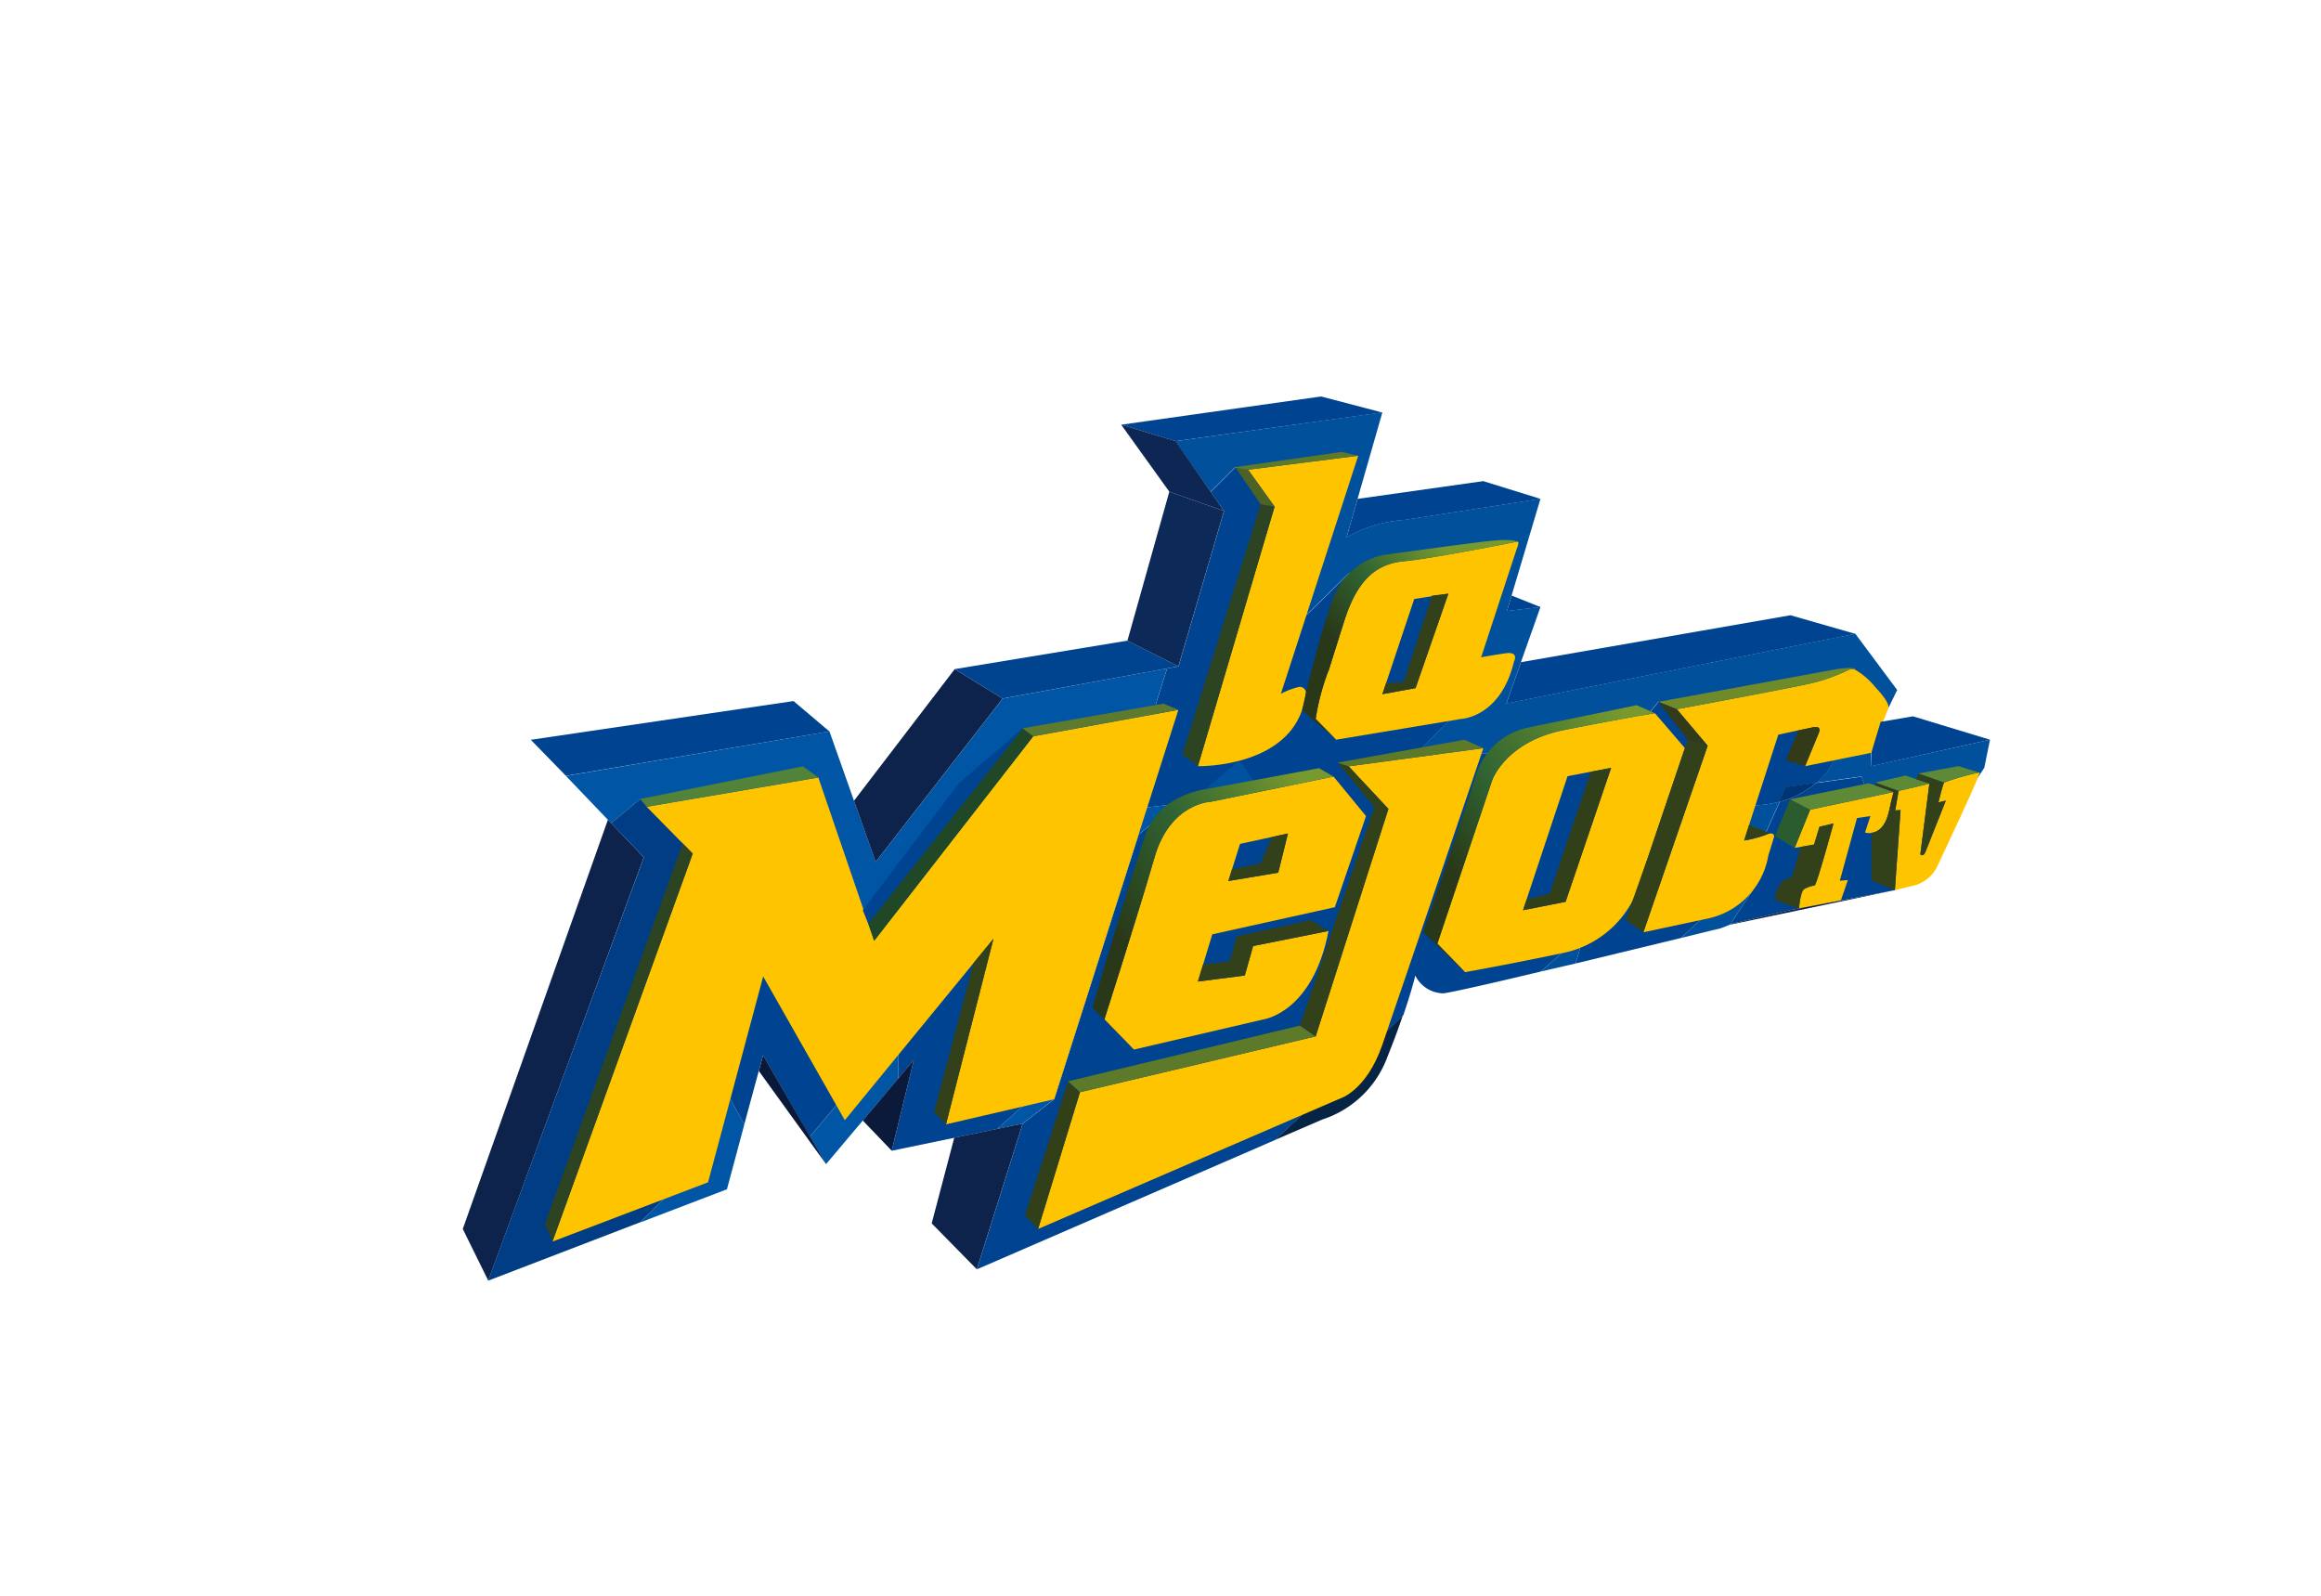 <svg xmlns="http://www.w3.org/2000/svg" xmlns:xlink="http://www.w3.org/1999/xlink" width="148.84" height="102.324" viewBox="0 0 148.84 102.324"><defs><style>.a{fill:#fff;}.b{fill:#004390;}.c{fill:#0055a4;}.d{fill:#0052a1;}.e{fill:#0d234c;}.f{fill:#003d84;}.g{fill:#00509c;}.h{fill:#062443;}.i{fill:#fec400;}.j{fill:#0b1a3b;}.k{fill:#0a193a;}.l{fill:#2d4423;}.m{fill:#204726;}.n{fill:#528339;}.o{fill:#5d7a2e;}.p{fill:#4d6225;}.q{fill:#5d792a;}.r{fill:url(#c);}.s{fill:#33411a;}.t{fill:#00438f;}.u{fill:#0c2957;}.v{fill:#0e2653;}.w{fill:#32401a;}.x{fill:url(#d);}.y{fill:url(#e);}.z{fill:#6f8a2b;}.aa{fill:#2a5c2f;}.ab{fill:#5e8937;}.ac{fill:#323a17;}.ad{fill:#003575;}.ae{filter:url(#a);}</style><filter id="a" x="0" y="0" width="148.84" height="102.324" filterUnits="userSpaceOnUse"><feOffset dy="3" input="SourceAlpha"/><feGaussianBlur stdDeviation="3" result="b"/><feFlood flood-opacity="0.161"/><feComposite operator="in" in2="b"/><feComposite in="SourceGraphic"/></filter><linearGradient id="c" x1="0.203" y1="0.57" x2="0.735" y2="0.146" gradientUnits="objectBoundingBox"><stop offset="0" stop-color="#293818"/><stop offset="0.471" stop-color="#306432"/><stop offset="1" stop-color="#77992e"/></linearGradient><linearGradient id="d" x1="0.14" y1="0.64" x2="0.899" y2="0.081" xlink:href="#c"/><linearGradient id="e" x1="0.147" y1="0.648" x2="0.903" y2="0.079" gradientUnits="objectBoundingBox"><stop offset="0" stop-color="#293818"/><stop offset="0.352" stop-color="#306432"/><stop offset="1" stop-color="#77992e"/></linearGradient></defs><g transform="translate(-1156.836 -988)"><g class="ae" transform="matrix(1, 0, 0, 1, 1156.84, 988)"><path class="a" d="M-556.03,1638.639a15.993,15.993,0,0,0-4.8,10.742l-3.9,42.326a14.135,14.135,0,0,0,14.136,14.136l84.185.91a5.1,5.1,0,0,0,.852.058,10.085,10.085,0,0,0,1.881-.183,24.86,24.86,0,0,0,4.238-1.174,31.989,31.989,0,0,0,7.521-3.669,26.847,26.847,0,0,0,6.7-6.92,50.063,50.063,0,0,0,6.1-11.865c4.852-13.422,6.513-26.692,4.2-39.748a29.562,29.562,0,0,0-3.916-10.585,16.213,16.213,0,0,0-9.29-7,65.929,65.929,0,0,0-13.837-2.549,189.649,189.649,0,0,0-28.373-.2,271.606,271.606,0,0,0-37.019,4.612,158.233,158.233,0,0,0-16.351,4.062,48.246,48.246,0,0,0-4.836,1.746,30.826,30.826,0,0,0-6.831,4.55" transform="translate(573.73 -1616.49)"/></g><g transform="translate(1730.565 -628.487)"><path class="b" d="M-451.851,1673.156l-.365.409-6.745,1.288-3.587.838-.214.086h-.022l1.461-2.212-3.351,1.911-1.267,1.16-6.745,1.632.645-2.212-1.568,1.568-1.31,1.16c-3.115.752-5.8,1.353-6.251,1.4a2.041,2.041,0,0,1-1.8-1.138s-.193.859-.773,2.556h-.022l-6.465,6.379-1.74,1.611-19.116,8.291,2.942-9.344,2.02-1.568,5.412-16.968,2.191-1.783-.344-.107-1.5.172.709-6.014.064-.666.709-2.256.73-.128,2.921-9.967-.859-1.224,1.59-1.589,5.155,1.267-.6,8.226,2.707-2.663,7.882.15-1.482,9.3-2.019,2.062h7.6l7.389-2.685.494-.6,11.9,1.16-.666,2.6a3.674,3.674,0,0,1-.9,1.267c-.064.043-.15.108-.236.172l-1.933.279s-.172.387-.387.924a7.8,7.8,0,0,1-1.546.236c-2.428.129-2.342,3.2-2.342,3.2s2.385.3,2.427,0c.022-.215.9-2.213,1.461-3.437a5.961,5.961,0,0,0,2.32-1.2l2.921-.408Z"/><path class="c" d="M-498.869,1668.109l.344.107-2.191,1.783-5.412,16.968-2.02,1.568-1.632.344.344-.3,2.277-2.062-2.6-11.04-3.545.8-2.835,7.883v1.5l-4.618,5.477-1.031-1.761,1.7-2.019s.881-5.778,1.117-5.971c.258-.215-5.219-7.217-5.219-7.217l-3.351,11.663,1.546,2.749-1.117,4.167-5.563,2.127,3.05-3.029,4.554-20.834-7.6-3.287-1.868,1.547-2.9-3.029,16.9-2.857,2.964,8.377,8.141-10.482,10.546-1.933-.709,2.256-.064.666-.709,6.014Z"/><path class="d" d="M-493.252,1666.67l-1.011-1.4-2.651,2.211Z"/><path class="e" d="M-542.419,1698.605l-1.633-3.311,9.307-26.243,2.3,2.409Z"/><path class="f" d="M-525.073,1671.009l-4.554,20.835-3.05,3.029h-.021l-9.73,3.737,9.988-27.149-2.1-2.191,1.869-1.547Z"/><path class="b" d="M-518.973,1681.383c-.236.193-1.117,5.971-1.117,5.971l-1.7,2.019-3.007-5.219-1.2,4.424-1.546-2.749,3.351-11.663S-518.715,1681.168-518.973,1681.383Z"/><path class="b" d="M-507.159,1686.516l-2.277,2.062-.344.3-6.766,1.4,1.418-5.821-1.009,1.2v-1.5l2.835-7.883,3.544-.795Z"/><path class="e" d="M-511.09,1697.879l-2.892-2.943,1.446-5.492,4.388-.909Z"/><path class="g" d="M-446.116,1663.92l-.365,1.8-3.652,5.52-1.718,1.911-2.513-6.873-2.921.408c.086-.064.172-.129.236-.172a3.674,3.674,0,0,0,.9-1.267l.666-2.6-11.9-1.16-.494.6-7.389,2.685h-7.6l2.019-2.062,1.482-9.3-7.882-.15-2.707,2.663.6-8.226-5.155-1.267-1.59,1.589-2.255-3.243,13.274-1.848-1.59,5.542-.708,2.47a8.566,8.566,0,0,1,3.716-1.117l8.72-1.353-2.148,7.195,2.148-.257-2.191,6.186,22.381-4.468,2.685,3.608-.6,1.225-1.117,1.954.064,1.7Z"/><path class="b" d="M-476.193,1658.949l17.284-3.01,4.158,1.195-22.381,4.468Z"/><path class="h" d="M-490.234,1687.977l6.465-6.379c-.236.708-.558,1.589-.966,2.6a6.624,6.624,0,0,1-4.21,4.081l-3.029,1.31Z"/><path class="g" d="M-473.609,1677.624l1.568-1.568-.645,2.212c-.752.172-1.5.344-2.233.516Z"/><path class="g" d="M-464.674,1675.476l3.351-1.911-1.461,2.212-.6.236s-1.01.236-2.556.623Z"/><path class="g" d="M-461.151,1668.13a7.8,7.8,0,0,0,1.546-.236c-.558,1.224-1.439,3.222-1.461,3.437-.042.3-2.427,0-2.427,0S-463.579,1668.259-461.151,1668.13Z"/><path class="h" d="M-459.218,1666.97l1.933-.279a5.961,5.961,0,0,1-2.32,1.2C-459.39,1667.357-459.218,1666.97-459.218,1666.97Z"/><path class="i" d="M-532.261,1668.222l2.953,3-8.994,24.88,9.979-3.8,3.535-13.2,5.236,9.218,9.531-11.635-3.043,11.9,6.936-1.611,7.965-24.969-9.308,1.7-10.2,13.111-3.58-10.471Z"/><path class="i" d="M-489.976,1660.892l-.237,1.074-.021.064c-1.289,3.716-6.68,3.587-6.68,3.587l4.919-16.646-1.7-2.363,7.066-.9-4.961,15.272a4.419,4.419,0,0,1,1.2-.451A.412.412,0,0,1-489.976,1660.892Z"/><path class="i" d="M-476.466,1651.226s-5.37,1.074-7.2,1.246c-1.848.172-3.051,1.224-3.888,3.931-.322,1.009-.666,2.105-.967,3.071l-.021.022a.077.077,0,0,1-.022.064,14.93,14.93,0,0,0-.794,3.029l1.31,1.331,8.012-1.331s2.534-.086,3.393-3.673c0,0,.365-.666-.537-.537s-1.568.258-1.568.258l2.277-6.938S-476.23,1651.14-476.466,1651.226Zm-6.487,9.387-2.126.386,2.04-6.1,2.191-.343Z"/><path class="i" d="M-488.129,1674.66l2-5.842-2.083-2.535-7.84,1.611s-2.62.065-3.63,3.544c-1.009,3.5-3.222,10.417-3.222,10.417l1.891,1.934,8.312-1.934s3.157-.429,4.167-5.67l-4.833.966-.537,1.891-3.007.386.924-3.028Zm-3.63-2.212-3.2.537.751-2.385,3.072-.665Z"/><path class="i" d="M-487.245,1665.627l2.551,2.729-4.664,14.588-15.115,3.58-2.685,8.77,19.376-8.368s1.678-.492,2.7-3.445,6.477-19.018,6.477-19.018Z"/><path class="i" d="M-467.6,1662.224s-2.062.322-5.821,1.073-4.618,3.222-4.618,3.222L-481.557,1677l1.783,1.826s3.007-.537,6.358-1.246a6.526,6.526,0,0,0,4.511-3.587l3.222-9.537Zm-5.735,12.092-2.728.537,2.857-8.591,2.792-.537Z"/><path class="i" d="M-452.667,1661.966l-1.053,2.792-4.253.859s.6-1.46.86-2.083c.279-.623-.451-.387-.451-.387l-.838.172-1.289.279-1.869,5.778-.322,1.01a7.44,7.44,0,0,0,1.4-.366.65.65,0,0,1,.28-.085c.3-.022.236.236.236.236l-.365,1.181a4.978,4.978,0,0,1-3.8,4.017l-4.21.9,4.124-11.964-1.976-2.341s5.928-1.1,8.184-1.568a11.532,11.532,0,0,0,2.942-1.01.838.838,0,0,1,.3.043,4.673,4.673,0,0,1,1.31,1.139C-452.345,1661.73-452.667,1661.966-452.667,1661.966Z"/><path class="i" d="M-452.3,1667.271l-.172.688c-.021.107-.043.236-.086.386l-.064.258c-.237.988-.731,1.246-1.1,1.289a.831.831,0,0,1-.408-.022l.344-1.052-.859.128-1.1,4.017.516-.043-.451,1.31-2.685.516s.064-1.031.322-1.246a2.148,2.148,0,0,1,.687-.236c.194-.279,1.2-3.974,1.2-3.974l-.9.215-.344,1.138-.859.151-.386.064.988-2.448,4.36-.924Z"/><path class="i" d="M-446.782,1666.025c0,.28-2.685,5.95-2.685,5.95a2.28,2.28,0,0,1-1.5,1.289c-.6.15-1.246.3-1.246.3l.365-5.134-.344.022.086-.494.129-.752.644-.151.473-.107.859-.215-.58,4.532s.172.236.344-.193,1.289-3.243,1.289-3.243l-.473.107s.3-1.2.365-1.267l.108-.043a16.47,16.47,0,0,1,2.126-.6Z"/><path class="b" d="M-537.44,1666.235l-2.25-2.309,16.848-2.484,2.3,1.947Z"/><path class="b" d="M-498.342,1644.774l-3.49-1.052,12.82-1.812,3.927,1.029Z"/><path class="b" d="M-474.941,1648.477l-8.72,1.353a8.566,8.566,0,0,0-3.716,1.117l.708-2.47,8.055-1.138Z"/><path class="b" d="M-474.941,1655.415l-1.851-.737-.3.995Z"/><path class="b" d="M-446.116,1663.92l-4.939-1.5-2.072.355-.6,1.983,0,.863Z"/><path class="j" d="M-515.128,1684.454l-1.418,5.821-1.856-1.936Z"/><path class="k" d="M-520.756,1691.134l-4.311-5.971.273-1.01Z"/><path class="l" d="M-538.3,1696.1l-.481-1.13,8.831-24.4.644.654Z"/><path class="m" d="M-517.673,1676.813l10.2-13.111-.677-.515-9.9,12.521Z"/><path class="n" d="M-521.253,1666.342l-.984-.716-10.437,2.092.414.5Z"/><path class="o" d="M-507.471,1663.7l-.677-.515,9.033-1.577.951.392Z"/><path class="l" d="M-496.91,1665.626l-1-.761,5.023-16.042.895.157Z"/><path class="p" d="M-491.988,1648.98l-1.7-2.372-.828-.168,1.633,2.383Z"/><path class="q" d="M-493.689,1646.608l-.828-.168,6.813-.973,1.085.246Z"/><path class="r" d="M-476.466,1651.226s-5.37,1.074-7.2,1.246c-1.848.172-3.051,1.224-3.888,3.931-.322,1.009-.666,2.105-.967,3.071l-.021.022a.065.065,0,0,0-.022.043v.021a14.93,14.93,0,0,0-.794,3.029l1.31,1.331-2.191-1.89.021-.064a5.226,5.226,0,0,0,.237-1.074s.966-4.038,1.8-6.207a4.431,4.431,0,0,1,3.093-2.6s4.682-.645,6.615-.881C-476.552,1650.99-476.466,1651.226-476.466,1651.226Z"/><path class="s" d="M-481.9,1654.678l-1.812,5.523-1.136.1-.233.7,2.126-.387,2.105-6.057Z"/><path class="e" d="M-509.436,1661.278l-3.069-1.885-6.461,8.442,1.389,3.925Z"/><path class="t" d="M-512.505,1659.393l11.075-1.825,3.27,1.648-11.276,2.062Z"/><path class="u" d="M-498.16,1659.217l2.921-9.966-3.506-1.232-2.685,9.551Z"/><path class="v" d="M-495.239,1649.25l-3.1-4.477-3.49-1.052,3.088,4.3Z"/><path class="s" d="M-513.064,1688.582l-.765-.782,2.527-9.557,1.281-1.564Z"/><path class="w" d="M-507.158,1695.294l-.837-.882,2.762-8.589.76.7Z"/><path class="q" d="M-504.473,1686.524l-.76-.7,14.864-3.574,1.011.695Z"/><path class="s" d="M-489.358,1682.944l4.664-14.588-2.551-2.729-.714-.237,2.362,2.848-4.772,14.011Z"/><path class="q" d="M-478.609,1664.463l-1.2-.542-8.149,1.469.714.237Z"/><path class="x" d="M-488.215,1666.283l-7.84,1.611s-2.62.065-3.63,3.544c-1.009,3.5-3.222,10.417-3.222,10.417l1.891,1.934-2.664-2.685s2.535-8.678,3.437-11.169c.88-2.492,3.8-2.836,3.8-2.836l7.3-1.353Z"/><path class="s" d="M-492.168,1670.158l-.715,1.688-1.845.4-.231.734,3.2-.537.623-2.513Z"/><path class="s" d="M-488.537,1676.185l-1.137-.7-4.751,1.045-.438,1.583-1.722.235-.329,1.08,3.007-.387.537-1.89Z"/><path class="y" d="M-467.6,1662.224s-2.062.322-5.821,1.073-4.618,3.222-4.618,3.222L-481.557,1677l1.783,1.826-2.685-2.556s2.449-7.131,3.351-9.988a4.445,4.445,0,0,1,3.458-3.157l6.874-1.418Z"/><path class="w" d="M-471.716,1665.976l-2.636,7.816-1.477.374-.228.687,2.728-.537,2.921-8.592Z"/><path class="z" d="M-454.751,1659.388l-.021.043a.838.838,0,0,0-.3-.043,11.532,11.532,0,0,1-2.942,1.01c-2.256.472-8.184,1.568-8.184,1.568l-1.181-.473,11.469-2.105S-454.944,1659.238-454.751,1659.388Z"/><path class="s" d="M-460.206,1669.935a.65.65,0,0,0-.28.085,7.44,7.44,0,0,1-1.4.366l.322-1.01Z"/><path class="s" d="M-456.147,1669.29s-1.009,3.695-1.2,3.974a2.148,2.148,0,0,0-.687.236c-.258.215-.322,1.246-.322,1.246a15.2,15.2,0,0,1-1.547-.58c.022-.065.043-1.267,1.074-1.418l.58-1.954.859-.151.344-1.138Z"/><path class="aa" d="M-458.638,1670.858l-1.267-.763.96-2.343,1.3.658Z"/><path class="ab" d="M-452.3,1667.271l-.988.215-4.36.924-1.289-.666,5.048-1.031.451.15Z"/><path class="ab" d="M-446.825,1666.025a16.47,16.47,0,0,0-2.126.6l-.108.043-1.654-.58,2.578-.473Z"/><path class="ab" d="M-450,1666.734l-.859.215-.472.107-.644.15-1.5-.537,1.933-.451.709.236Z"/><path class="ac" d="M-451.98,1667.207l-.129.752-.086.494-.365-.108c.043-.15.065-.279.086-.386l.172-.688-1.138-.408-.043-.193Z"/><path class="s" d="M-451.851,1668.431l-.365,5.134-1.5-.623v-3.05c.365-.043.859-.3,1.1-1.289l.064-.258.365.108Z"/><path class="s" d="M-448.951,1667.83s-1.117,2.813-1.289,3.243-.344.193-.344.193l.58-4.532-.838-.279.129-.365,1.654.58c-.064.064-.365,1.267-.365,1.267Z"/><path class="s" d="M-468.347,1676.271l-1.133-.786,1.474-4.154,2.508-7.411,1.274.387Z"/><path class="ac" d="M-465.5,1663.92l-1.883-2.427,1.181.473,1.976,2.341Z"/><path class="ac" d="M-457.113,1663.534c-.258.623-.86,2.083-.86,2.083l-1.245-.386.816-1.912.838-.172S-456.834,1662.911-457.113,1663.534Z"/><path class="ad" d="M-457.285,1666.691a5.961,5.961,0,0,1-2.32,1.2c.215-.537.387-.924.387-.924Z"/><path class="e" d="M-452.216,1673.565l-10.546,2.212.215-.086,3.587-.838Z"/><path class="b" d="M-508.148,1663.188l-4.089,3.525-6.165,8.14.35.855Z"/></g></g></svg>